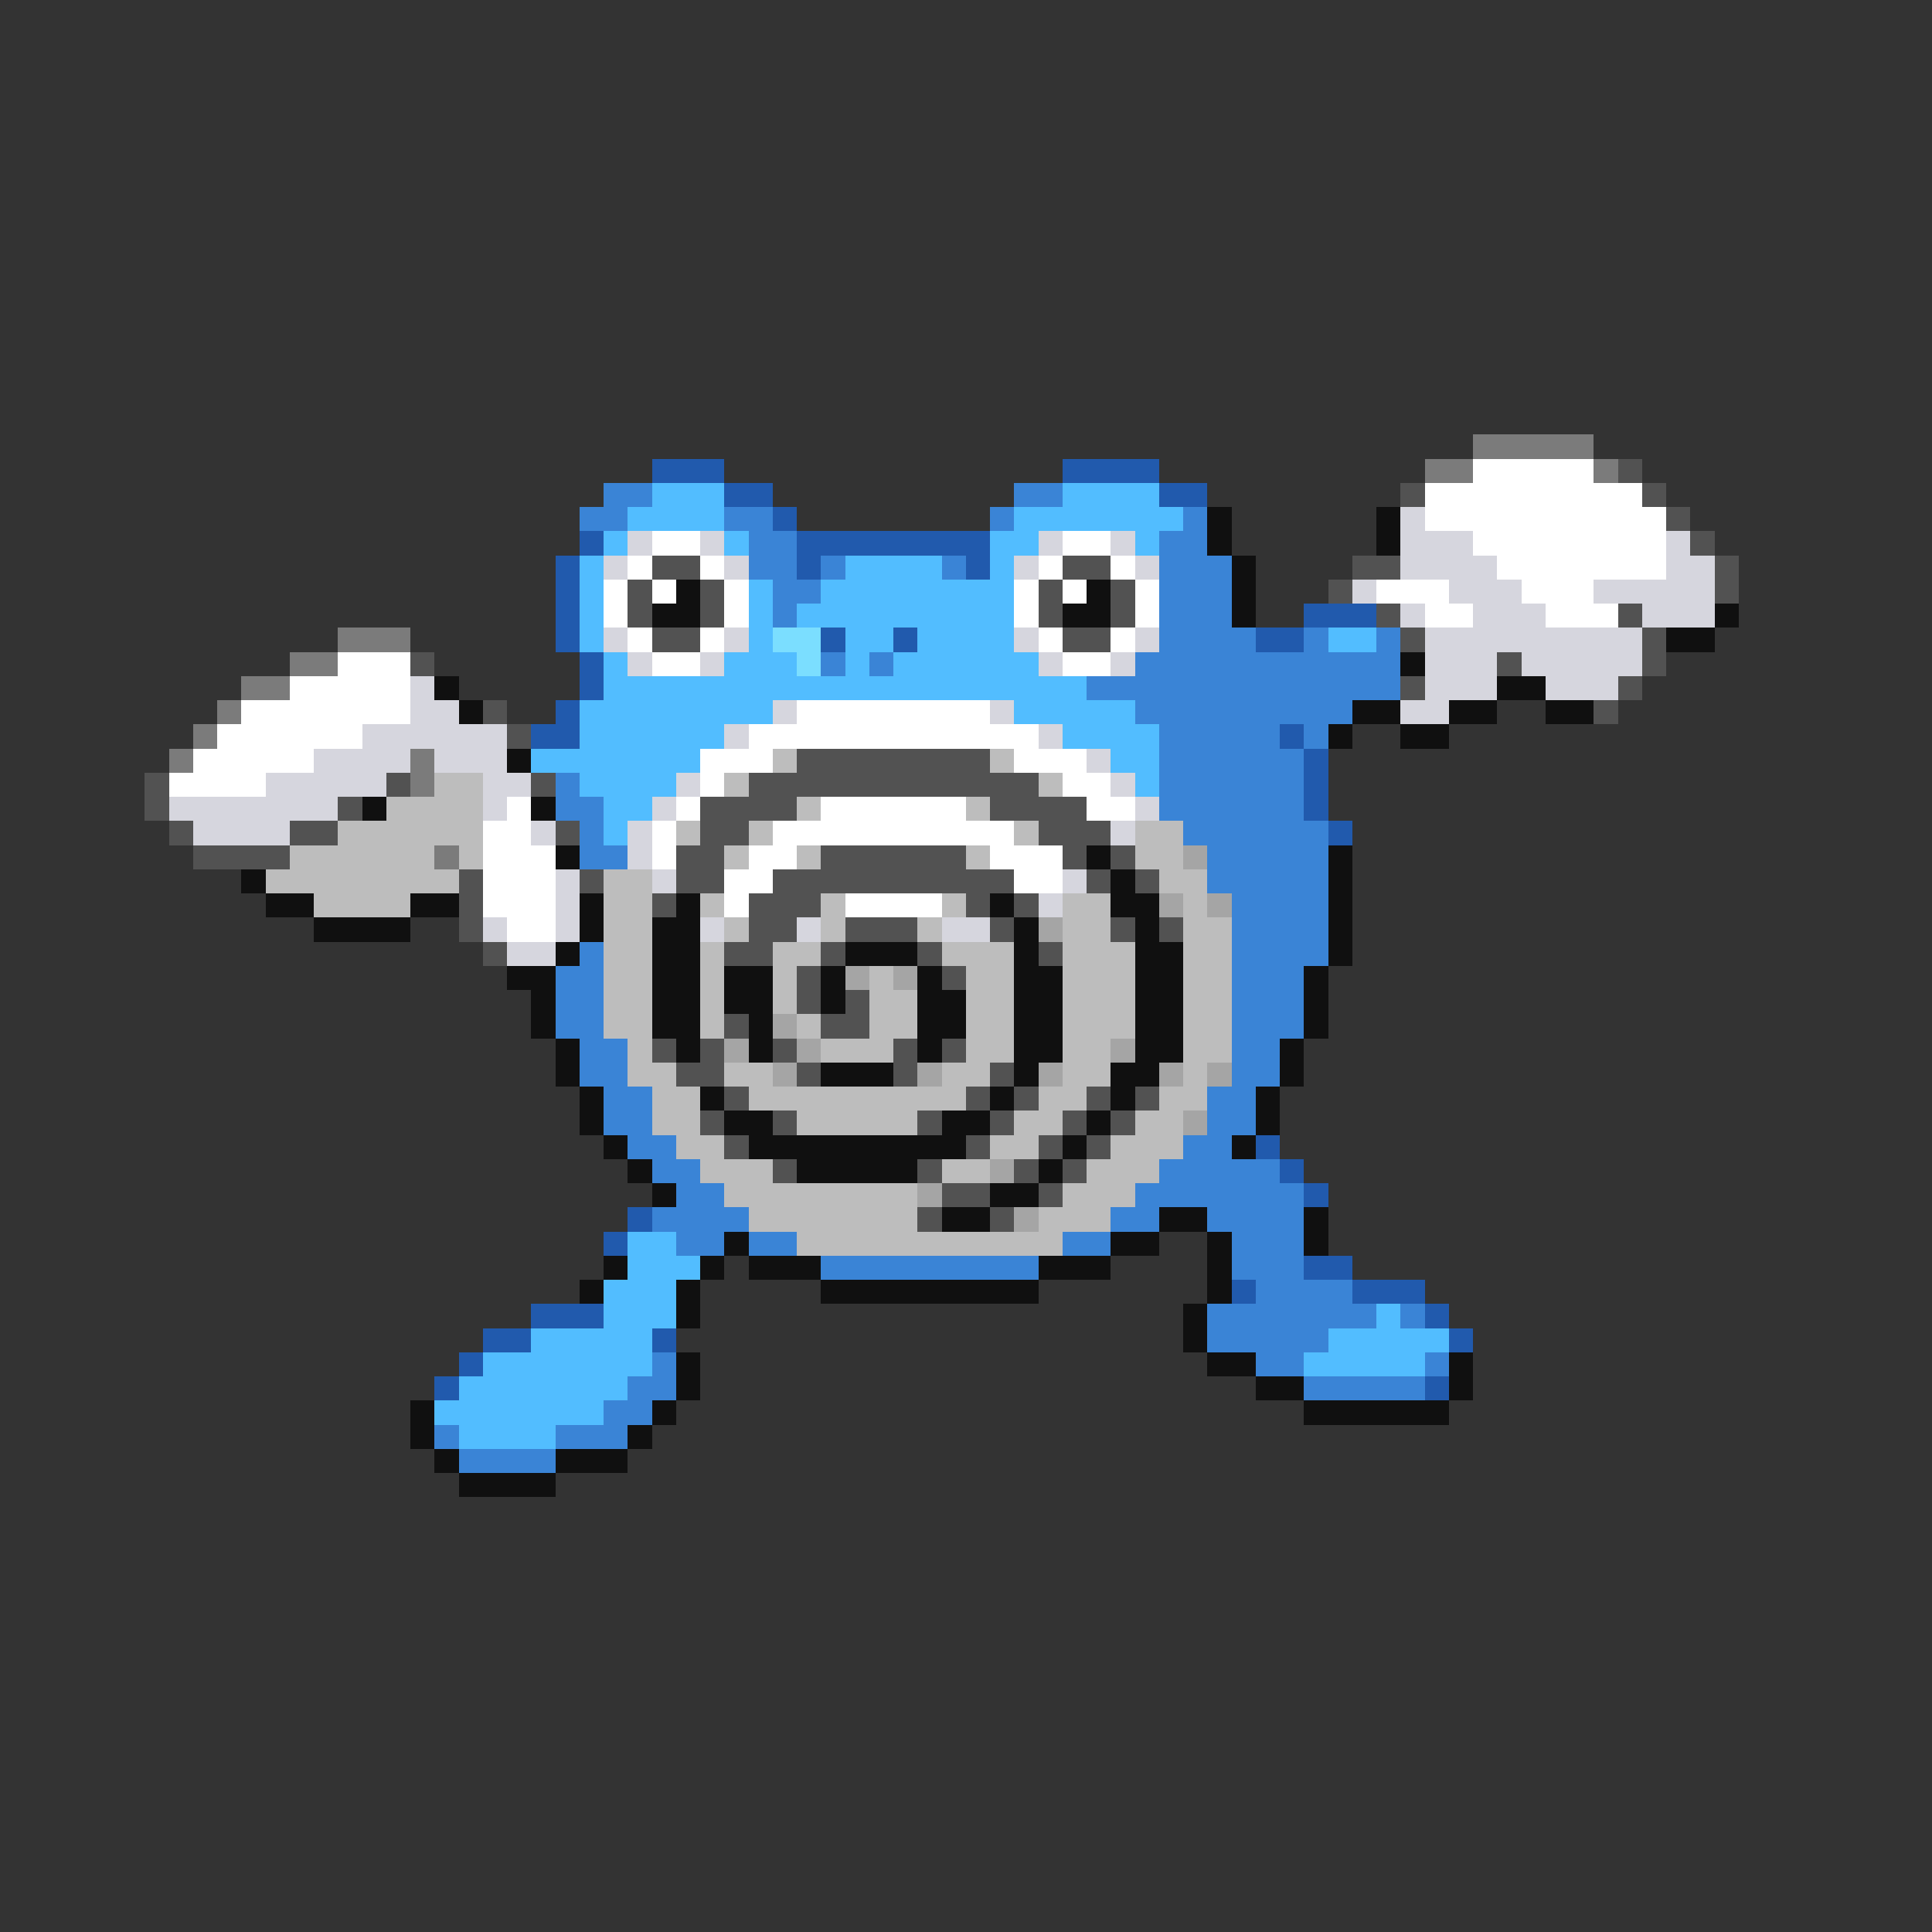 <svg xmlns="http://www.w3.org/2000/svg" viewBox="0 -0.5 80 80" shape-rendering="crispEdges">
<rect x="0" y="-0.5" width="80" height="80" fill="#333333" stroke="none"/>
<path stroke="#7b7b7b" d="M61 18h5M59 19h2M66 19h1M14 26h3M12 27h2M10 28h2M9 29h1M8 30h1M7 31h1M17 31h1M17 32h1M18 35h1" />
<path stroke="#215aad" d="M27 19h3M44 19h4M30 20h2M48 20h2M32 21h1M24 22h1M33 22h8M23 23h1M33 23h1M40 23h1M23 24h1M23 25h1M54 25h3M23 26h1M34 26h1M37 26h1M52 26h2M24 27h1M24 28h1M23 29h1M22 30h2M53 30h1M54 31h1M54 32h1M54 33h1M55 34h1M52 47h1M53 48h1M54 49h1M26 50h1M25 51h1M54 52h2M51 53h1M56 53h3M22 54h3M59 54h1M20 55h2M27 55h1M60 55h1M19 56h1M18 57h1M59 57h1" />
<path stroke="#ffffff" d="M61 19h5M59 20h9M59 21h10M27 22h2M44 22h2M61 22h8M26 23h1M29 23h1M43 23h1M46 23h1M62 23h7M25 24h1M27 24h1M30 24h1M42 24h1M44 24h1M47 24h1M57 24h3M63 24h3M25 25h1M30 25h1M42 25h1M47 25h1M59 25h2M64 25h3M26 26h1M29 26h1M43 26h1M46 26h1M14 27h3M27 27h2M44 27h2M12 28h5M10 29h7M33 29h8M9 30h6M31 30h12M8 31h5M29 31h3M42 31h3M7 32h4M29 32h1M44 32h2M21 33h1M28 33h1M34 33h6M45 33h2M20 34h2M27 34h1M32 34h10M20 35h3M27 35h1M31 35h2M41 35h3M20 36h3M30 36h2M42 36h2M20 37h3M30 37h1M35 37h4M21 38h2" />
<path stroke="#525252" d="M67 19h1M58 20h1M68 20h1M69 21h1M70 22h1M27 23h2M44 23h2M56 23h2M71 23h1M26 24h1M29 24h1M43 24h1M46 24h1M55 24h1M71 24h1M26 25h1M29 25h1M43 25h1M46 25h1M57 25h1M67 25h1M27 26h2M44 26h2M58 26h1M68 26h1M17 27h1M62 27h1M68 27h1M58 28h1M67 28h1M20 29h1M66 29h1M21 30h1M33 31h8M6 32h1M16 32h1M22 32h1M31 32h12M6 33h1M14 33h1M29 33h4M41 33h4M7 34h1M12 34h2M23 34h1M29 34h2M43 34h3M8 35h4M28 35h2M34 35h6M44 35h1M46 35h1M19 36h1M24 36h1M28 36h2M32 36h10M45 36h1M47 36h1M19 37h1M27 37h1M31 37h3M40 37h1M42 37h1M19 38h1M31 38h2M35 38h3M41 38h1M46 38h1M48 38h1M20 39h1M30 39h2M34 39h1M38 39h1M43 39h1M33 40h1M39 40h1M33 41h1M35 41h1M30 42h1M34 42h2M27 43h1M29 43h1M32 43h1M37 43h1M39 43h1M28 44h2M33 44h1M37 44h1M41 44h1M30 45h1M40 45h1M42 45h1M45 45h1M47 45h1M29 46h1M32 46h1M38 46h1M41 46h1M44 46h1M46 46h1M30 47h1M40 47h1M43 47h1M45 47h1M32 48h1M38 48h1M42 48h1M44 48h1M39 49h2M43 49h1M38 50h1M41 50h1" />
<path stroke="#3a84d6" d="M25 20h2M42 20h2M24 21h2M30 21h2M41 21h1M49 21h1M31 22h2M48 22h2M31 23h2M34 23h1M39 23h1M48 23h3M32 24h2M48 24h3M32 25h1M48 25h3M48 26h4M54 26h1M57 26h1M34 27h1M36 27h1M47 27h11M45 28h13M47 29h9M48 30h5M54 30h1M48 31h6M23 32h1M48 32h6M23 33h2M48 33h6M24 34h1M49 34h6M24 35h2M50 35h5M50 36h5M51 37h4M51 38h4M24 39h1M51 39h4M23 40h2M51 40h3M23 41h2M51 41h3M23 42h2M51 42h3M24 43h2M51 43h2M24 44h2M51 44h2M25 45h2M50 45h2M25 46h2M50 46h2M26 47h2M49 47h2M27 48h2M48 48h5M28 49h2M47 49h7M27 50h4M46 50h2M50 50h4M28 51h2M31 51h2M44 51h2M51 51h3M34 52h9M51 52h3M52 53h4M50 54h7M58 54h1M50 55h5M27 56h1M52 56h2M59 56h1M26 57h2M54 57h5M25 58h2M18 59h1M23 59h3M19 60h4" />
<path stroke="#52bdff" d="M27 20h3M44 20h4M26 21h4M42 21h7M25 22h1M30 22h1M41 22h2M47 22h1M24 23h1M35 23h4M41 23h1M24 24h1M31 24h1M34 24h8M24 25h1M31 25h1M33 25h9M24 26h1M31 26h1M35 26h2M38 26h4M55 26h2M25 27h1M30 27h3M35 27h1M37 27h6M25 28h20M24 29h8M42 29h5M24 30h6M44 30h4M22 31h7M46 31h2M24 32h4M47 32h1M25 33h2M25 34h1M26 51h2M26 52h3M25 53h3M25 54h3M57 54h1M22 55h5M55 55h5M20 56h7M54 56h5M19 57h7M18 58h7M19 59h4" />
<path stroke="#101010" d="M50 21h1M57 21h1M50 22h1M57 22h1M51 23h1M28 24h1M45 24h1M51 24h1M27 25h2M44 25h2M51 25h1M71 25h1M69 26h2M58 27h1M18 28h1M62 28h2M19 29h1M56 29h2M60 29h2M64 29h2M55 30h1M58 30h2M21 31h1M15 33h1M22 33h1M23 35h1M45 35h1M55 35h1M10 36h1M46 36h1M55 36h1M11 37h2M17 37h2M24 37h1M28 37h1M41 37h1M46 37h2M55 37h1M13 38h4M24 38h1M27 38h2M42 38h1M47 38h1M55 38h1M23 39h1M27 39h2M35 39h3M42 39h1M47 39h2M55 39h1M21 40h2M27 40h2M30 40h2M34 40h1M38 40h1M42 40h2M47 40h2M54 40h1M22 41h1M27 41h2M30 41h2M34 41h1M38 41h2M42 41h2M47 41h2M54 41h1M22 42h1M27 42h2M31 42h1M38 42h2M42 42h2M47 42h2M54 42h1M23 43h1M28 43h1M31 43h1M38 43h1M42 43h2M47 43h2M53 43h1M23 44h1M34 44h3M42 44h1M46 44h2M53 44h1M24 45h1M29 45h1M41 45h1M46 45h1M52 45h1M24 46h1M30 46h2M39 46h2M45 46h1M52 46h1M25 47h1M31 47h9M44 47h1M51 47h1M26 48h1M33 48h5M43 48h1M27 49h1M41 49h2M39 50h2M48 50h2M54 50h1M30 51h1M46 51h2M50 51h1M54 51h1M25 52h1M29 52h1M31 52h3M43 52h3M50 52h1M24 53h1M28 53h1M34 53h9M50 53h1M28 54h1M49 54h1M49 55h1M28 56h1M50 56h2M60 56h1M28 57h1M52 57h2M60 57h1M17 58h1M27 58h1M54 58h6M17 59h1M26 59h1M18 60h1M23 60h3M19 61h4" />
<path stroke="#d6d6de" d="M58 21h1M26 22h1M29 22h1M43 22h1M46 22h1M58 22h3M69 22h1M25 23h1M30 23h1M42 23h1M47 23h1M58 23h4M69 23h2M56 24h1M60 24h3M66 24h5M58 25h1M61 25h3M68 25h3M25 26h1M30 26h1M42 26h1M47 26h1M59 26h9M26 27h1M29 27h1M43 27h1M46 27h1M59 27h3M63 27h5M17 28h1M59 28h3M64 28h3M17 29h2M32 29h1M41 29h1M58 29h2M15 30h6M30 30h1M43 30h1M13 31h4M18 31h3M45 31h1M11 32h5M20 32h2M28 32h1M46 32h1M7 33h7M20 33h1M27 33h1M47 33h1M8 34h4M22 34h1M26 34h1M46 34h1M26 35h1M23 36h1M27 36h1M44 36h1M23 37h1M43 37h1M20 38h1M23 38h1M29 38h1M33 38h1M39 38h2M21 39h2" />
<path stroke="#7bdeff" d="M32 26h2M33 27h1" />
<path stroke="#bdbdbd" d="M32 31h1M41 31h1M18 32h2M30 32h1M43 32h1M16 33h4M33 33h1M40 33h1M14 34h6M28 34h1M31 34h1M42 34h1M47 34h2M12 35h6M19 35h1M30 35h1M33 35h1M40 35h1M47 35h2M11 36h8M25 36h2M48 36h2M13 37h4M25 37h2M29 37h1M34 37h1M39 37h1M44 37h2M49 37h1M25 38h2M30 38h1M34 38h1M38 38h1M44 38h2M49 38h2M25 39h2M29 39h1M32 39h2M39 39h3M44 39h3M49 39h2M25 40h2M29 40h1M32 40h1M36 40h1M40 40h2M44 40h3M49 40h2M25 41h2M29 41h1M32 41h1M36 41h2M40 41h2M44 41h3M49 41h2M25 42h2M29 42h1M33 42h1M36 42h2M40 42h2M44 42h3M49 42h2M26 43h1M34 43h3M40 43h2M44 43h2M49 43h2M26 44h2M30 44h2M39 44h2M44 44h2M49 44h1M27 45h2M31 45h9M43 45h2M48 45h2M27 46h2M33 46h5M42 46h2M47 46h2M28 47h2M41 47h2M46 47h3M29 48h3M39 48h2M45 48h3M30 49h8M44 49h3M31 50h7M43 50h3M33 51h11" />
<path stroke="#a5a5a5" d="M49 35h1M48 37h1M50 37h1M43 38h1M35 40h1M37 40h1M32 42h1M30 43h1M33 43h1M46 43h1M32 44h1M38 44h1M43 44h1M48 44h1M50 44h1M49 46h1M41 48h1M38 49h1M42 50h1" />
</svg>